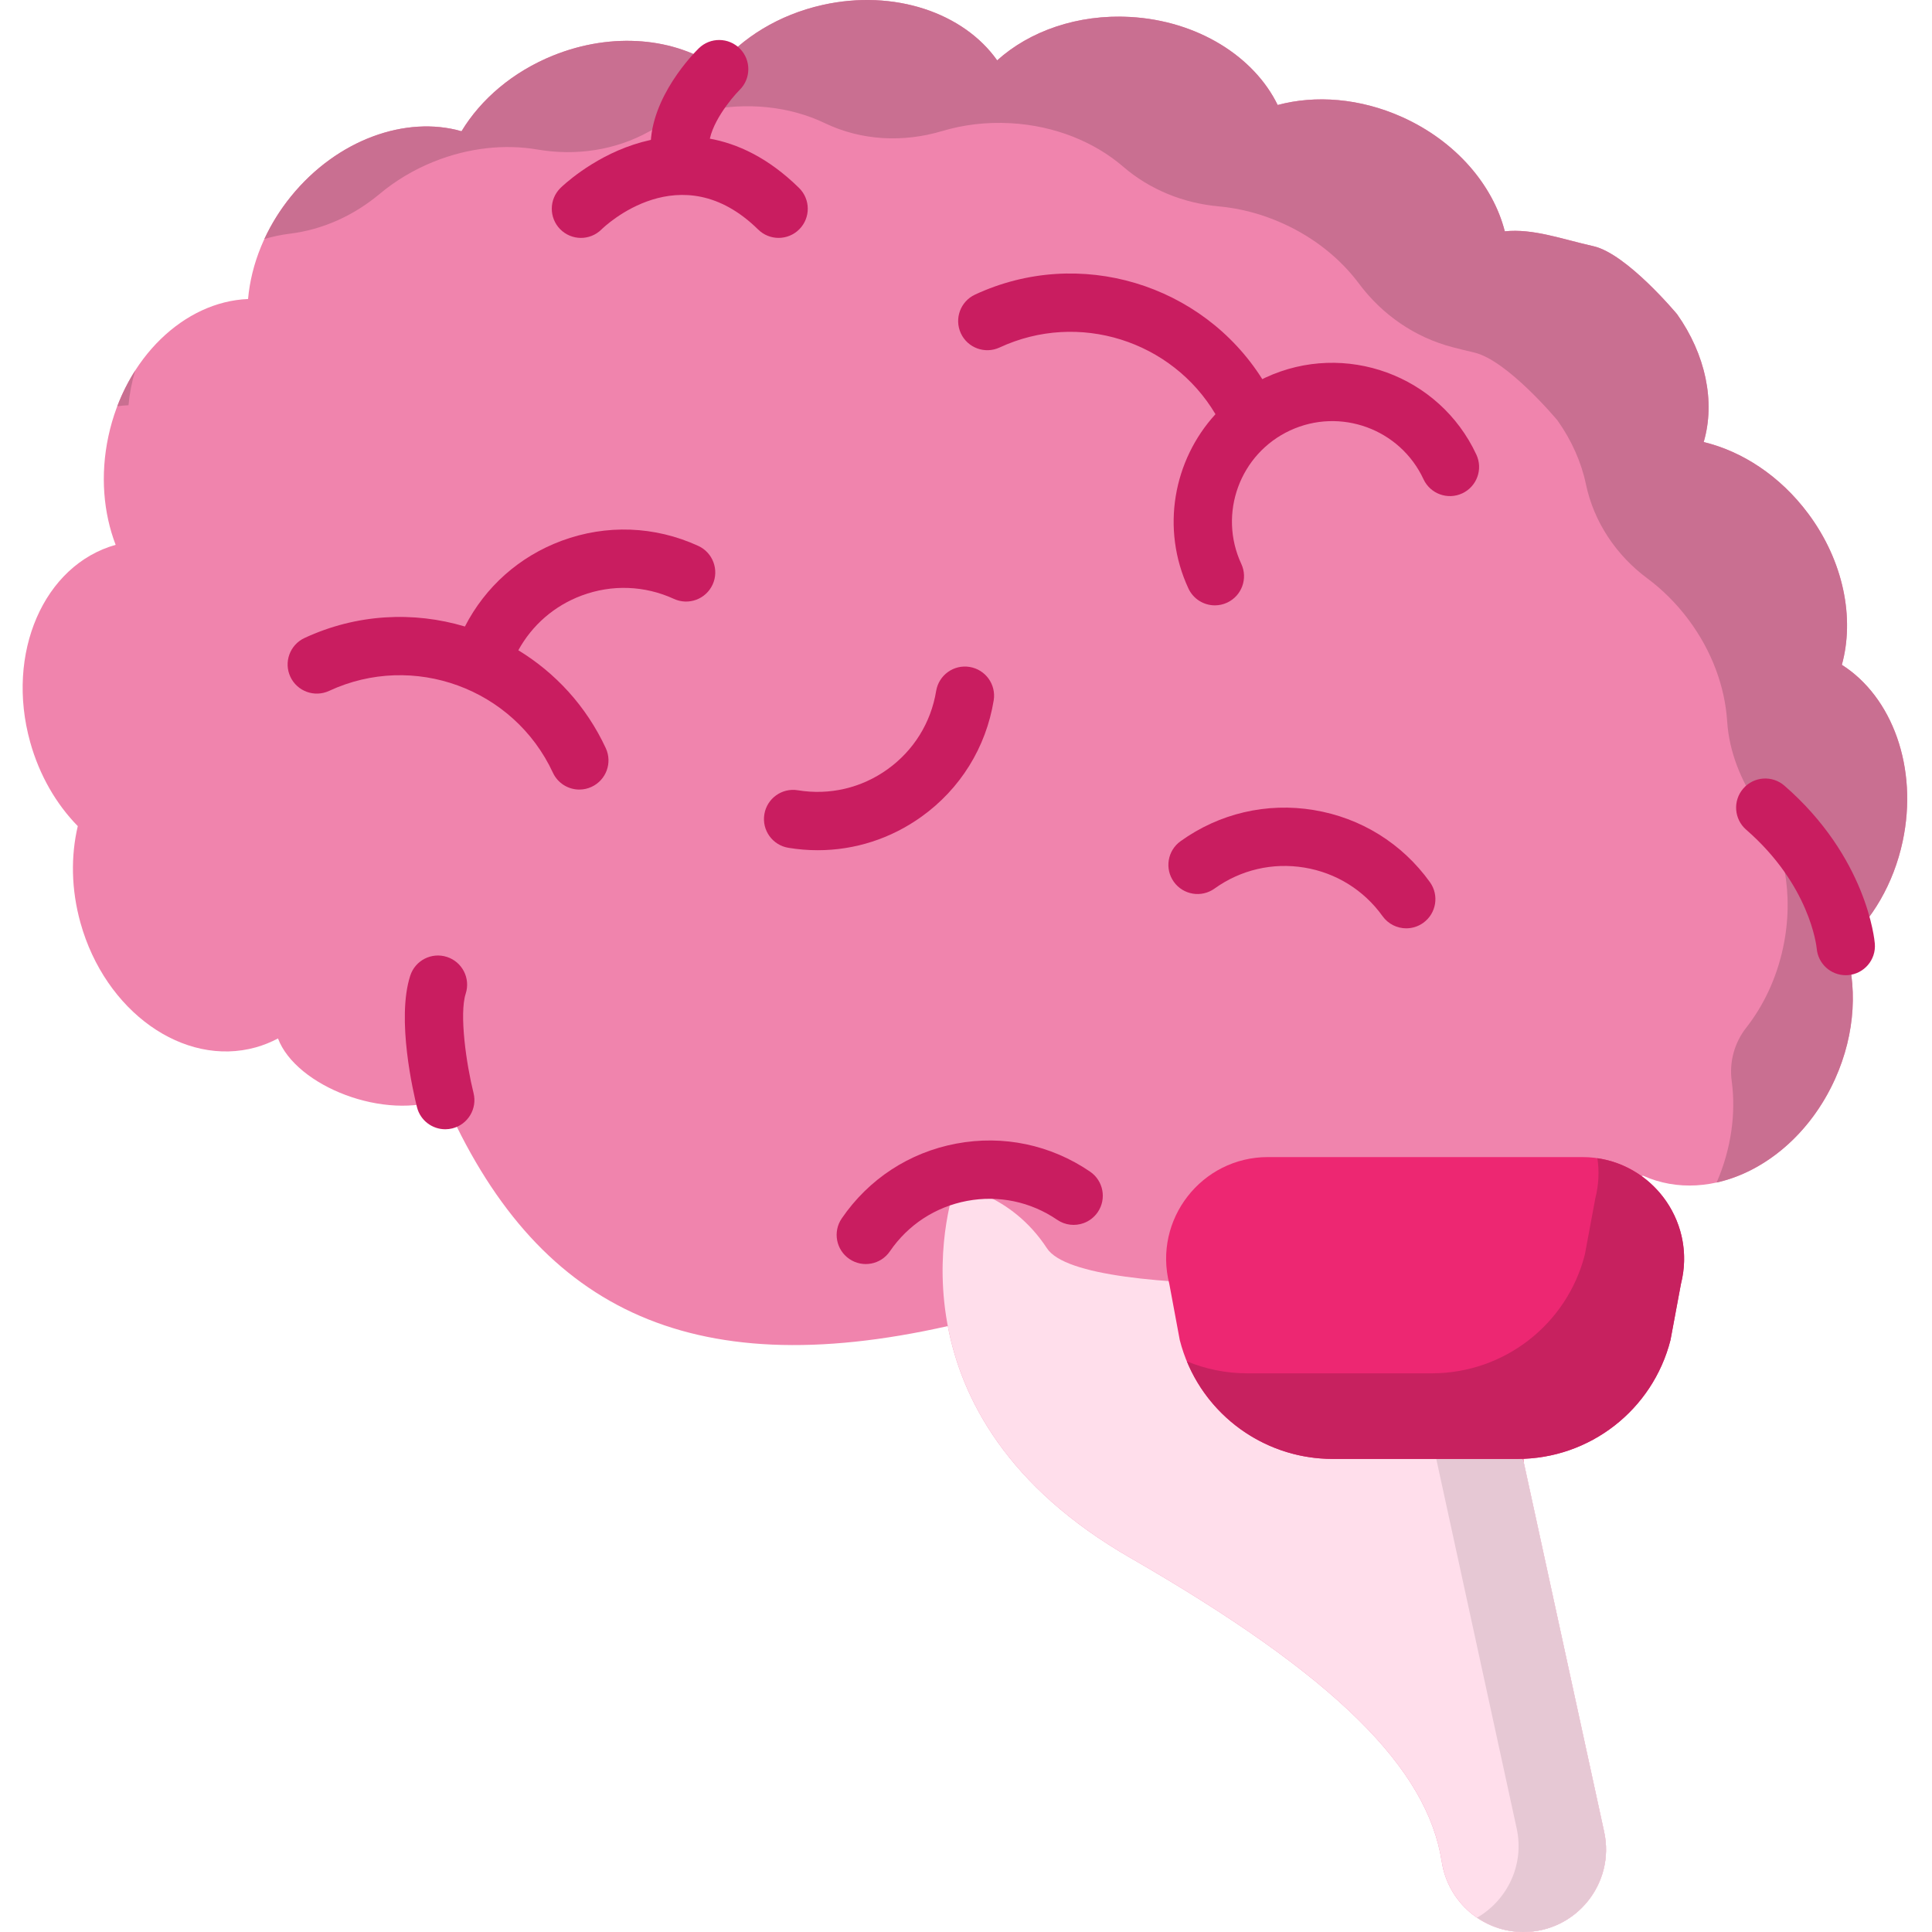<svg height="512pt" viewBox="-6 0 512 512" width="512pt" xmlns="http://www.w3.org/2000/svg"><path d="m397.844 387.703 21.27 97.742c2.973 13.652-7.426 26.555-21.395 26.555-10.832 0-19.988-7.922-21.641-18.625-3.816-24.68-27.926-49.113-82.566-80.555-32.648-18.789-44.672-42.141-48.336-61.395-68.938 15.543-109.402-5.02-133.605-60.328-15.453 6.117-39.129-3.223-43.902-15.898-1.855.984-3.816 1.785-5.891 2.363-19.105 5.316-39.906-9.473-46.461-33.031-2.469-8.875-2.562-17.727-.703-25.602-5.66-5.781-10.152-13.406-12.621-22.281-6.551-23.535 3.594-46.914 22.656-52.262-3.242-8.453-4.121-18.484-1.93-28.734 4.469-20.883 20.191-35.746 37.02-36.41.812-9.23 4.613-18.863 11.406-27.227 12.23-15.055 30.465-21.461 45.164-17.234 5.113-8.441 13.547-15.742 24.305-20.078 15.793-6.359 32.406-4.648 43.551 3.184 6.414-7.844 16.168-13.973 27.852-16.578 19.023-4.242 37.387 2.133 46.246 14.691 8.559-7.73 21.281-12.281 35.227-11.504 17.926.996 32.863 10.512 39.109 23.332 10.008-2.688 21.816-1.828 33.023 3.215 14.227 6.406 24.035 18.004 27.168 30.258 7.512-.785 15.152 2.078 23.473 3.941 8.844 1.98 22.188 18.031 22.188 18.031 7.527 10.637 10.199 23.16 7.047 33.879 10.18 2.441 20.238 8.957 27.676 18.93 9.445 12.664 12.348 27.785 8.938 40.102 13.309 8.457 20.301 27.238 16.113 46.812-2.414 11.281-8.117 20.801-15.5 27.281 3.613 10.527 3.09 23.445-2.406 35.652-10.039 22.297-32.832 33.773-50.914 25.637l-35.461 13.457zm0 0" fill="#f084ad"/><path d="m482.109 176.184c3.41-12.316.508-27.438-8.938-40.102-7.438-9.977-17.496-16.492-27.676-18.934 3.148-10.719.48-23.238-7.051-33.875 0 0-13.34-16.051-22.184-18.031-8.324-1.863-15.961-4.73-23.473-3.941-3.133-12.254-12.941-23.852-27.168-30.258-11.207-5.043-23.016-5.902-33.023-3.219-6.246-12.82-21.188-22.332-39.109-23.332-13.945-.773-26.668 3.773-35.227 11.504-8.863-12.555-27.227-18.93-46.25-14.688-11.68 2.605-21.434 8.734-27.852 16.574-11.141-7.828-27.754-9.539-43.547-3.18-10.758 4.336-19.195 11.637-24.305 20.078-14.703-4.227-32.938 2.18-45.164 17.23-2.914 3.586-5.27 7.406-7.086 11.328 2.234-.66 4.477-1.129 6.707-1.402 8.836-1.074 17.055-4.855 23.879-10.57 4.098-3.426 8.898-6.34 14.285-8.512 9.332-3.758 18.945-4.699 27.555-3.223 10.102 1.73 20.574.207 29.535-4.77 4.309-2.391 9.117-4.242 14.312-5.402 11.688-2.605 23.129-1.203 32.266 3.176 9.703 4.652 20.777 5.18 31.086 2.094 5.594-1.676 11.73-2.441 18.121-2.082 11.777.652 22.27 4.988 29.852 11.52 7.105 6.125 15.977 9.672 25.32 10.52 5.605.508 11.355 1.984 16.961 4.508 8.453 3.805 15.348 9.445 20.207 15.965 6.168 8.277 14.883 14.285 24.875 16.867 1.824.469 3.672.941 5.559 1.367 8.844 1.977 22.184 18.031 22.184 18.031 3.766 5.316 6.316 11.105 7.531 16.906 2.098 10.012 8.035 18.832 16.246 24.93 4.008 2.973 7.723 6.648 10.949 10.973 6.254 8.383 9.637 17.848 10.223 26.859.527 8.172 3.668 15.887 8.336 22.613 6.734 9.711 9.5 23.371 6.488 37.438-1.742 8.148-5.199 15.379-9.77 21.207-3.141 4.012-4.523 9.07-3.844 14.121 1.145 8.492-.078 17.875-3.992 26.902 12.664-2.801 24.785-12.785 31.383-27.445 5.496-12.211 6.02-25.125 2.41-35.652 7.379-6.48 13.082-16 15.496-27.285 4.191-19.57-2.801-38.355-16.109-46.809zm0 0" fill="#c96f91"/><path d="m29.848 98.164c-1.867 2.91-3.473 6.094-4.77 9.5.988-.137 1.977-.23 2.977-.27.266-3.051.871-6.148 1.793-9.23zm0 0" fill="#c96f91"/><path d="m397.844 387.703 21.27 97.742c2.973 13.652-7.426 26.555-21.395 26.555-10.832 0-19.988-7.922-21.641-18.625-3.816-24.68-27.926-49.113-82.566-80.555-68.27-39.285-46.371-98.539-46.371-98.539s14.625 1.707 24.312 16.527c9.684 14.816 107.035 8.121 107.035 8.121zm0 0" fill="#ffdeeb"/><path d="m419.113 485.445-21.27-97.742-19.355-48.773s-9.281.637-22.391 1.086l18.566 46.781 21.27 97.742c2.121 9.738-2.566 19.094-10.5 23.66 3.52 2.398 7.75 3.801 12.285 3.801 13.969 0 24.367-12.902 21.395-26.555zm0 0" fill="#e6c8d4"/><path d="m330.016 306.637c-17.594 0-30.477 16.574-26.133 33.621l2.766 14.867c4.719 18.531 21.406 31.504 40.531 31.504h48.988c19.121 0 35.812-12.969 40.527-31.504l2.77-14.867c4.34-17.047-8.539-33.621-26.133-33.621-14.395 0-64.473 0-83.316 0zm0 0" fill="#ed2772"/><path d="m417.328 306.941c.512 3.418.371 7.012-.551 10.629l-2.766 14.867c-4.719 18.531-21.406 31.504-40.531 31.504h-48.988c-5.609 0-11.008-1.125-15.961-3.172 6.379 15.469 21.535 25.859 38.652 25.859h48.984c19.125 0 35.812-12.969 40.531-31.504l2.77-14.867c4-15.727-6.656-31.039-22.141-33.316zm0 0" fill="#c7215f"/><g fill="#c91d60"><path d="m381.504 130.75c3.871-1.797 5.551-6.395 3.75-10.262-9.777-21.039-34.852-30.203-55.887-20.426-.285.133-.562.281-.844.418-15.883-25.168-48.445-35.273-76.133-22.406-3.867 1.801-5.547 6.395-3.75 10.266 1.797 3.867 6.395 5.547 10.262 3.75 20.949-9.734 45.664-1.781 57.211 17.676-11.141 12.168-14.543 30.32-7.168 46.188 1.309 2.816 4.098 4.473 7.012 4.473 1.09 0 2.199-.234 3.25-.723 3.871-1.801 5.551-6.395 3.75-10.266-6.188-13.312-.387-29.176 12.922-35.359 13.312-6.188 29.176-.391 35.363 12.922 1.797 3.871 6.395 5.547 10.262 3.75zm0 0"/><path d="m148.203 157.805c7.988-2.965 16.656-2.641 24.402.91 3.879 1.781 8.465.078 10.246-3.801 1.777-3.879.074-8.465-3.805-10.246-11.496-5.273-24.363-5.754-36.219-1.352-11.184 4.148-20.207 12.172-25.621 22.715-13.594-4.066-28.664-3.387-42.512 3.047-3.867 1.801-5.547 6.395-3.75 10.266 1.797 3.867 6.395 5.543 10.266 3.75 22.332-10.379 48.938-.652 59.312 21.676 1.309 2.816 4.098 4.473 7.012 4.473 1.09 0 2.199-.234 3.25-.723 3.871-1.801 5.551-6.395 3.75-10.266-5.184-11.152-13.379-19.965-23.172-25.93 3.688-6.711 9.586-11.828 16.84-14.52zm0 0"/><path d="m342.152 214.668c-12.484-2.055-25.016.883-35.293 8.258-3.469 2.488-4.262 7.316-1.773 10.781 2.488 3.465 7.316 4.258 10.781 1.77 6.926-4.969 15.371-6.941 23.781-5.562 8.406 1.383 15.777 5.953 20.746 12.879 1.508 2.102 3.879 3.223 6.281 3.223 1.562-.004 3.137-.473 4.5-1.453 3.469-2.488 4.262-7.312 1.773-10.781-7.379-10.273-18.316-17.062-30.797-19.113zm0 0"/><path d="m247.41 303.07c-12.434 2.34-23.207 9.387-30.344 19.832-2.406 3.523-1.5 8.332 2.023 10.738 3.523 2.406 8.332 1.5 10.738-2.023 4.809-7.039 12.07-11.781 20.441-13.363 8.375-1.578 16.863.199 23.902 5.008 2.137 1.461 4.746 1.699 7.004.879 1.469-.535 2.785-1.516 3.734-2.902 2.406-3.523 1.5-8.328-2.023-10.738-10.445-7.133-23.047-9.773-35.477-7.43zm0 0"/><path d="m250.969 176.746c-4.211-.699-8.188 2.16-8.879 6.371-1.379 8.41-5.953 15.777-12.879 20.746-6.922 4.973-15.367 6.945-23.777 5.566-4.211-.695-8.184 2.16-8.875 6.371-.691 4.211 2.16 8.184 6.371 8.875 2.598.43 5.195.641 7.777.641 9.824 0 19.379-3.059 27.516-8.898 10.277-7.375 17.066-18.312 19.117-30.797.691-4.211-2.16-8.184-6.371-8.875zm0 0"/><path d="m111.992 299.266c-3.461 0-6.613-2.344-7.488-5.855-.953-3.797-5.5-23.332-1.789-34.836 1.309-4.059 5.66-6.293 9.723-4.98 4.062 1.309 6.293 5.664 4.98 9.727-1.75 5.434.16 18.676 2.074 26.344 1.035 4.141-1.48 8.336-5.621 9.371-.629.156-1.258.23-1.879.23zm0 0"/><path d="m174.148 46.59c-4.27 0-7.727-3.461-7.727-7.727 0-13.172 11.453-24.777 12.758-26.055 3.047-2.988 7.941-2.938 10.93.109 2.98 3.043 2.934 7.926-.102 10.914-2.117 2.102-8.133 9.352-8.133 15.031 0 4.266-3.461 7.727-7.727 7.727zm0 0"/><path d="m200.336 63.043c-1.953 0-3.91-.738-5.414-2.215-20.539-20.203-40.699-.836-41.547 0-3.043 2.992-7.934 2.953-10.926-.09-2.992-3.043-2.953-7.934.09-10.93.32-.312 7.969-7.754 19.379-11.492 11.004-3.605 27.539-4.539 43.84 11.492 3.043 2.996 3.082 7.887.09 10.93-1.512 1.535-3.512 2.305-5.512 2.305zm0 0"/><path d="m483.141 258.441c-3.969 0-7.336-3.035-7.688-7.051-.078-.781-1.863-16.875-18.707-31.52-3.219-2.801-3.562-7.68-.762-10.902 2.801-3.219 7.68-3.559 10.902-.758 21.875 19.02 23.891 40.953 23.965 41.879.344 4.254-2.824 7.98-7.078 8.328-.211.016-.422.023-.633.023zm0 0"/></g></svg>